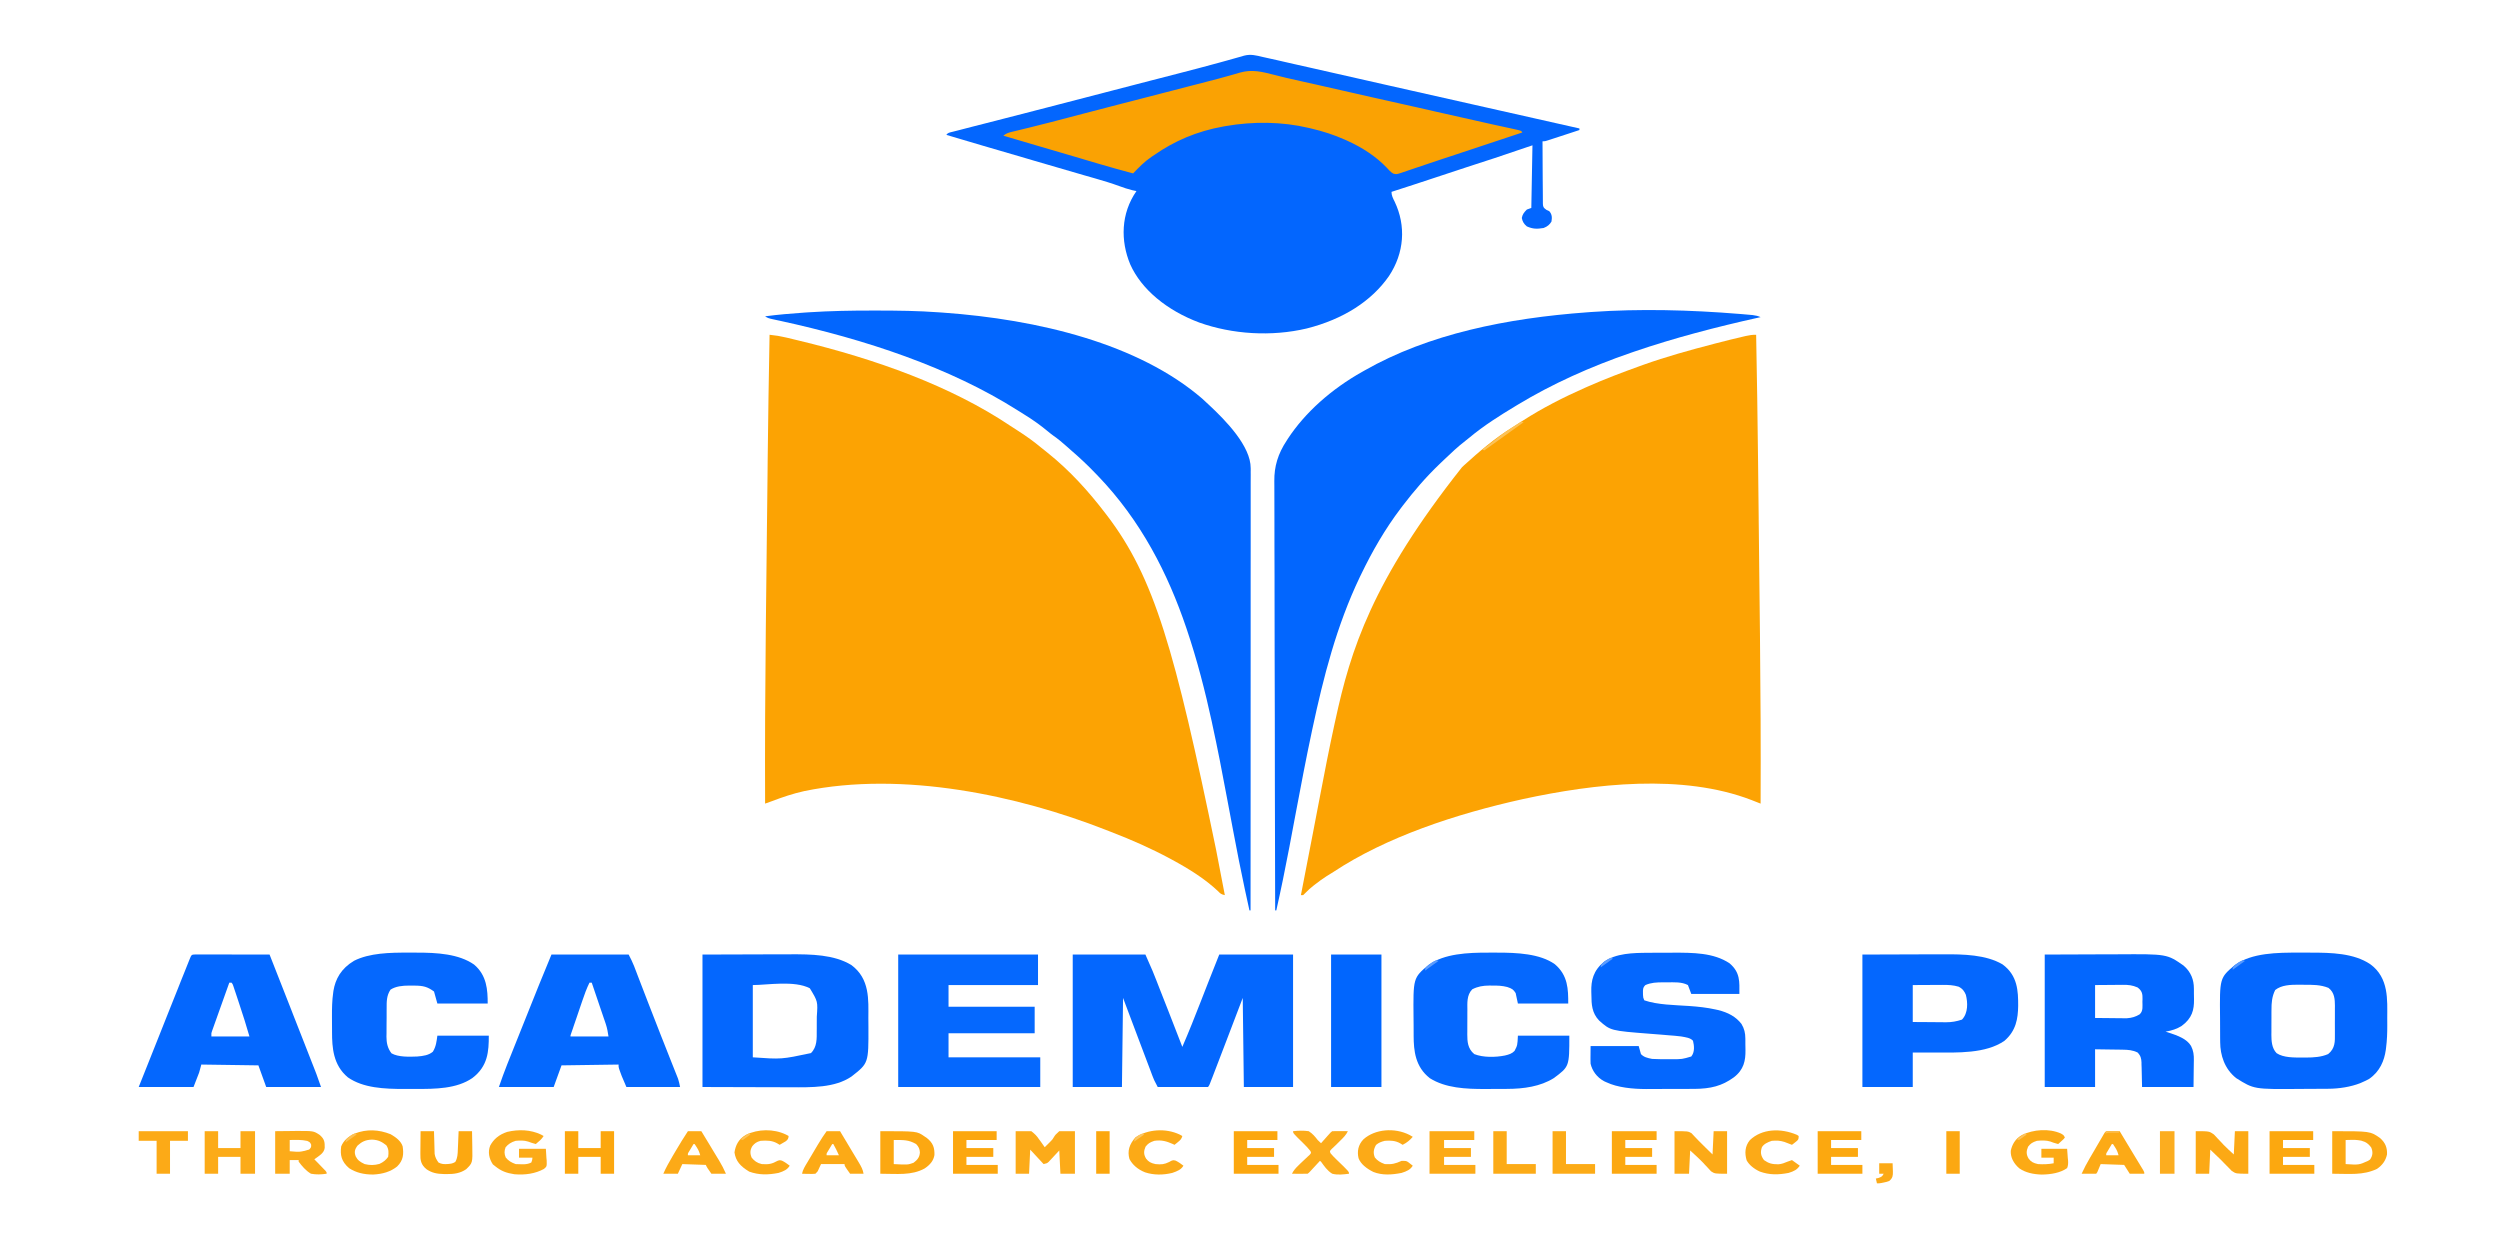 <?xml version="1.0" encoding="UTF-8"?>
<svg xmlns="http://www.w3.org/2000/svg" xmlns:xlink="http://www.w3.org/1999/xlink" width="300px" height="150px" viewBox="0 0 300 150" version="1.1">
<g id="surface1">
<path style=" stroke:none;fill-rule:nonzero;fill:rgb(98.824%,63.922%,1.176%);fill-opacity:1;" d="M 92.348 40.172 C 93.027 40.238 93.656 40.34 94.305 40.496 C 94.402 40.516 94.496 40.539 94.594 40.562 C 94.906 40.637 95.219 40.711 95.527 40.789 C 95.637 40.812 95.742 40.84 95.852 40.867 C 105.074 43.09 114.078 46.301 121.242 51.102 C 121.594 51.336 121.949 51.566 122.309 51.793 C 123.211 52.379 124.066 52.988 124.859 53.652 C 125.125 53.871 125.398 54.086 125.672 54.301 C 128.41 56.484 130.648 58.992 132.617 61.562 C 132.684 61.645 132.75 61.73 132.816 61.82 C 138.547 69.32 140.969 77.965 145.93 101.965 C 146.277 103.781 146.625 105.602 146.98 107.418 C 146.516 107.309 146.457 107.238 146.184 106.961 C 144.633 105.488 142.715 104.285 140.672 103.18 C 140.582 103.129 140.488 103.082 140.398 103.031 C 138.164 101.828 135.797 100.781 133.34 99.836 C 133.121 99.75 132.898 99.664 132.68 99.578 C 122.156 95.457 108.363 92.488 96.516 94.93 C 95.141 95.234 93.883 95.664 92.617 96.145 C 92.348 96.242 92.082 96.34 91.812 96.434 C 91.785 89.516 91.82 82.602 91.895 75.68 C 91.898 75.582 91.898 75.484 91.898 75.383 C 91.926 72.938 91.953 70.492 91.98 68.047 C 92 66.48 92.016 64.918 92.031 63.352 C 92.035 63.25 92.035 63.145 92.035 63.039 C 92.039 62.934 92.039 62.832 92.039 62.727 C 92.043 62.516 92.043 62.309 92.047 62.102 C 92.047 61.996 92.047 61.895 92.051 61.789 C 92.066 60.156 92.086 58.527 92.105 56.895 C 92.109 56.316 92.117 55.742 92.121 55.164 C 92.18 50.168 92.25 45.172 92.348 40.172 Z M 92.348 40.172 "/>
<path style=" stroke:none;fill-rule:nonzero;fill:rgb(98.824%,63.922%,1.176%);fill-opacity:1;" d="M 210.738 40.172 C 210.84 45.273 210.91 50.371 210.969 55.469 C 210.973 56.051 210.98 56.637 210.988 57.219 C 211.004 58.859 211.023 60.5 211.043 62.141 C 211.043 62.246 211.043 62.348 211.043 62.457 C 211.047 62.664 211.051 62.875 211.051 63.086 C 211.051 63.188 211.055 63.293 211.055 63.398 C 211.055 63.504 211.059 63.605 211.059 63.715 C 211.074 65.281 211.094 66.852 211.109 68.418 C 211.137 70.867 211.164 73.316 211.191 75.766 C 211.191 75.863 211.195 75.965 211.195 76.066 C 211.266 82.855 211.305 89.645 211.273 96.434 C 211.125 96.375 211.125 96.375 210.973 96.316 C 210.777 96.238 210.777 96.238 210.574 96.16 C 210.445 96.109 210.312 96.059 210.18 96.004 C 201.891 92.816 191.363 94.027 182.766 95.887 C 174.656 97.68 166.324 100.457 160.031 104.621 C 159.762 104.797 159.488 104.965 159.211 105.129 C 158.719 105.438 158.273 105.773 157.828 106.117 C 157.762 106.168 157.691 106.219 157.625 106.273 C 157.277 106.543 156.969 106.816 156.68 107.121 C 156.578 107.219 156.48 107.316 156.375 107.418 C 156.289 107.418 156.199 107.418 156.105 107.418 C 156.129 107.305 156.152 107.191 156.176 107.074 C 156.637 104.715 157.094 102.355 157.547 99.992 C 157.621 99.602 157.695 99.211 157.77 98.824 C 157.789 98.723 157.789 98.723 157.809 98.625 C 157.859 98.359 157.91 98.094 157.961 97.828 C 158.102 97.094 158.242 96.363 158.383 95.629 C 158.934 92.73 159.5 89.836 160.129 86.945 C 160.172 86.754 160.215 86.559 160.258 86.363 C 162.062 78.043 164.629 69.715 175.438 56.07 C 175.562 55.953 175.562 55.953 175.691 55.832 C 177.469 54.215 179.395 52.559 181.586 51.215 C 181.988 50.969 182.379 50.715 182.77 50.457 C 185.047 48.988 187.594 47.684 190.203 46.531 C 190.309 46.484 190.418 46.438 190.531 46.387 C 192.559 45.492 194.652 44.695 196.777 43.93 C 196.902 43.887 197.027 43.84 197.156 43.793 C 199.93 42.801 202.816 42.004 205.73 41.246 C 205.832 41.219 205.93 41.191 206.035 41.168 C 207.098 40.891 208.164 40.625 209.238 40.379 C 209.328 40.355 209.418 40.336 209.508 40.316 C 209.945 40.215 210.273 40.172 210.738 40.172 Z M 210.738 40.172 "/>
<path style=" stroke:none;fill-rule:nonzero;fill:rgb(1.176%,40%,99.608%);fill-opacity:1;" d="M 151.543 6.84 C 151.848 6.906 152.152 6.973 152.457 7.043 C 152.801 7.117 153.145 7.195 153.488 7.273 C 153.676 7.316 153.867 7.363 154.059 7.406 C 154.465 7.496 154.875 7.59 155.281 7.684 C 155.934 7.832 156.59 7.977 157.242 8.125 C 158.039 8.309 158.836 8.488 159.637 8.668 C 161.746 9.148 163.855 9.625 165.965 10.102 C 166.27 10.172 166.574 10.238 166.879 10.309 C 174.426 12.016 181.977 13.715 189.531 15.414 C 189.531 15.477 189.531 15.543 189.531 15.605 C 188.941 15.801 188.355 15.992 187.766 16.184 C 187.566 16.25 187.367 16.312 187.168 16.379 C 186.879 16.473 186.594 16.566 186.305 16.66 C 186.215 16.691 186.125 16.719 186.035 16.75 C 185.398 16.957 185.398 16.957 185.102 16.957 C 185.102 17.992 185.109 19.027 185.117 20.062 C 185.121 20.543 185.125 21.027 185.125 21.508 C 185.129 21.969 185.133 22.434 185.137 22.898 C 185.141 23.074 185.141 23.254 185.141 23.43 C 185.137 23.68 185.141 23.926 185.145 24.176 C 185.145 24.246 185.145 24.32 185.145 24.395 C 185.152 24.77 185.184 24.918 185.566 25.18 C 185.676 25.234 185.789 25.285 185.906 25.336 C 186.266 25.73 186.25 26.133 186.176 26.59 C 185.961 26.945 185.711 27.176 185.234 27.359 C 184.434 27.492 183.945 27.488 183.223 27.168 C 182.84 26.855 182.699 26.566 182.617 26.156 C 182.703 25.723 182.867 25.504 183.223 25.145 C 183.398 25.082 183.574 25.016 183.758 24.953 C 183.801 22.473 183.848 19.992 183.895 17.438 C 182.387 17.945 180.879 18.453 179.328 18.98 C 176.984 19.746 176.984 19.746 176.062 20.043 C 174.762 20.469 173.469 20.898 172.172 21.328 C 170.445 21.898 168.719 22.469 166.98 23.023 C 166.98 23.461 167.152 23.789 167.355 24.191 C 168.746 27.098 168.52 30.355 166.672 33.133 C 164.594 36.125 161.191 38.312 156.805 39.418 C 152.574 40.418 147.875 40.121 143.906 38.703 C 140.031 37.254 136.973 34.73 135.633 31.734 C 134.445 28.898 134.5 25.621 136.375 22.93 C 136.215 22.895 136.055 22.859 135.891 22.828 C 135.336 22.695 134.836 22.523 134.32 22.332 C 133.367 21.984 132.395 21.691 131.402 21.406 C 130.973 21.285 130.547 21.16 130.117 21.039 C 129.887 20.973 129.652 20.902 129.422 20.836 C 128.129 20.465 126.836 20.086 125.547 19.707 C 124.992 19.547 124.441 19.383 123.887 19.223 C 123.605 19.141 123.324 19.055 123.043 18.973 C 122 18.668 120.961 18.363 119.918 18.059 C 119.473 17.93 119.027 17.797 118.578 17.668 C 118.293 17.582 118.008 17.5 117.723 17.418 C 114.887 16.586 114.887 16.586 113.559 16.184 C 113.746 15.918 113.938 15.91 114.328 15.809 C 114.535 15.758 114.535 15.758 114.746 15.703 C 114.898 15.664 115.051 15.625 115.207 15.586 C 115.453 15.52 115.695 15.457 115.941 15.395 C 116.203 15.328 116.469 15.262 116.73 15.191 C 117.285 15.051 117.84 14.91 118.395 14.766 C 119.07 14.594 119.746 14.418 120.422 14.246 C 121.625 13.938 122.824 13.629 124.023 13.32 C 124.109 13.297 124.195 13.273 124.285 13.25 C 124.715 13.141 125.145 13.027 125.578 12.918 C 126.094 12.781 126.609 12.648 127.125 12.516 C 129.285 11.957 131.441 11.398 133.598 10.836 C 135.105 10.445 136.617 10.055 138.129 9.66 C 138.395 9.594 138.656 9.527 138.922 9.457 C 139.719 9.25 140.512 9.047 141.312 8.84 C 142.965 8.414 144.617 7.984 146.258 7.531 C 146.633 7.426 147.008 7.324 147.387 7.219 C 147.723 7.125 148.059 7.027 148.398 6.934 C 148.602 6.875 148.805 6.82 149.008 6.766 C 149.094 6.738 149.18 6.711 149.27 6.684 C 150.094 6.465 150.738 6.648 151.543 6.84 Z M 151.543 6.84 "/>
<path style=" stroke:none;fill-rule:nonzero;fill:rgb(0.784%,40%,99.608%);fill-opacity:1;" d="M 208.691 37.668 C 208.793 37.676 208.891 37.684 208.992 37.691 C 209.277 37.715 209.559 37.742 209.84 37.766 C 210 37.777 210.16 37.793 210.328 37.809 C 210.695 37.855 210.953 37.918 211.273 38.055 C 211.199 38.07 211.125 38.086 211.047 38.105 C 205.941 39.242 200.934 40.543 196.105 42.195 C 195.969 42.242 195.828 42.293 195.688 42.34 C 190.848 44.004 186.254 46.07 182.148 48.555 C 182.078 48.598 182.008 48.641 181.934 48.684 C 179.973 49.863 178.016 51.102 176.348 52.5 C 176.184 52.637 176.016 52.77 175.844 52.902 C 174.945 53.594 174.156 54.34 173.367 55.094 C 173.172 55.281 172.973 55.469 172.777 55.656 C 171.105 57.254 169.656 58.945 168.32 60.695 C 168.254 60.785 168.184 60.875 168.109 60.973 C 166.188 63.508 164.672 66.156 163.355 68.883 C 163.301 69 163.242 69.113 163.184 69.234 C 160.371 75.117 158.809 81.293 157.496 87.426 C 157.484 87.492 157.469 87.559 157.453 87.625 C 156.73 91.004 156.09 94.387 155.453 97.773 C 155.211 99.059 154.969 100.348 154.727 101.633 C 154.711 101.707 154.699 101.777 154.684 101.852 C 154.215 104.324 153.711 106.789 153.156 109.25 C 153.109 109.25 153.066 109.25 153.02 109.25 C 153.008 104.18 152.992 99.109 152.984 94.039 C 152.984 93.926 152.984 93.926 152.984 93.809 C 152.984 92.176 152.98 90.543 152.98 88.914 C 152.977 88.113 152.977 87.312 152.977 86.512 C 152.977 86.43 152.977 86.352 152.977 86.27 C 152.973 83.688 152.965 81.109 152.957 78.531 C 152.949 75.879 152.945 73.227 152.945 70.57 C 152.945 70.195 152.945 69.82 152.945 69.445 C 152.945 69.375 152.945 69.301 152.945 69.223 C 152.941 68.039 152.938 66.852 152.934 65.668 C 152.93 64.473 152.926 63.277 152.93 62.086 C 152.93 61.438 152.93 60.793 152.926 60.148 C 152.922 59.555 152.922 58.961 152.922 58.371 C 152.922 58.156 152.922 57.941 152.918 57.73 C 152.898 55.98 153.355 54.449 154.406 52.867 C 154.457 52.785 154.508 52.707 154.559 52.625 C 156.598 49.527 159.723 46.715 163.488 44.605 C 163.57 44.559 163.652 44.512 163.734 44.465 C 171.426 40.074 180.832 38.18 190.469 37.477 C 190.625 37.465 190.781 37.453 190.941 37.441 C 196.812 37.027 202.84 37.191 208.691 37.668 Z M 208.691 37.668 "/>
<path style=" stroke:none;fill-rule:nonzero;fill:rgb(0.784%,40%,99.608%);fill-opacity:1;" d="M 104.809 37.266 C 104.969 37.266 105.133 37.266 105.301 37.266 C 107.754 37.27 110.18 37.297 112.617 37.477 C 112.871 37.492 112.871 37.492 113.133 37.512 C 124.656 38.332 136.629 41.262 144.262 47.832 C 144.453 48.008 144.645 48.184 144.832 48.363 C 144.914 48.438 144.914 48.438 145 48.516 C 147.141 50.5 150.086 53.547 150.082 56.172 C 150.086 56.289 150.086 56.289 150.086 56.406 C 150.086 56.492 150.086 56.574 150.082 56.664 C 150.082 56.754 150.082 56.844 150.086 56.938 C 150.086 57.242 150.082 57.551 150.082 57.855 C 150.082 58.078 150.082 58.297 150.082 58.52 C 150.082 59.129 150.082 59.738 150.082 60.344 C 150.082 60.934 150.082 61.523 150.082 62.109 C 150.082 63.316 150.082 64.52 150.082 65.723 C 150.082 66.914 150.078 68.109 150.078 69.301 C 150.078 69.375 150.078 69.449 150.078 69.523 C 150.078 69.902 150.078 70.277 150.078 70.652 C 150.078 73.32 150.078 75.988 150.078 78.652 C 150.074 81.246 150.074 83.836 150.074 86.426 C 150.074 86.504 150.074 86.586 150.074 86.668 C 150.074 87.469 150.074 88.27 150.074 89.074 C 150.074 90.707 150.074 92.34 150.074 93.973 C 150.074 94.047 150.074 94.121 150.074 94.199 C 150.07 99.215 150.07 104.23 150.066 109.25 C 150.023 109.25 149.98 109.25 149.934 109.25 C 149.758 108.453 149.582 107.66 149.414 106.863 C 149.398 106.797 149.383 106.734 149.371 106.664 C 148.883 104.398 148.441 102.125 148.012 99.852 C 147.984 99.715 147.961 99.578 147.934 99.445 C 147.699 98.199 147.465 96.957 147.23 95.711 C 146.68 92.754 146.109 89.797 145.465 86.848 C 145.453 86.785 145.438 86.719 145.426 86.656 C 144.613 82.918 143.656 79.207 142.418 75.531 C 142.379 75.418 142.379 75.418 142.34 75.301 C 140.164 68.891 136.949 62.488 131.68 57.031 C 131.621 56.973 131.562 56.914 131.504 56.852 C 130.57 55.871 129.578 54.938 128.52 54.027 C 128.336 53.867 128.156 53.707 127.977 53.547 C 127.477 53.098 126.973 52.676 126.398 52.277 C 126.168 52.113 125.957 51.941 125.746 51.766 C 124.863 51.031 123.887 50.336 122.859 49.707 C 122.609 49.555 122.363 49.398 122.117 49.242 C 113.996 44.094 103.867 40.727 93.57 38.488 C 93.422 38.457 93.422 38.457 93.273 38.426 C 93.09 38.387 92.906 38.344 92.723 38.305 C 92.336 38.223 92.102 38.168 91.812 37.957 C 93.371 37.754 94.934 37.617 96.512 37.512 C 96.684 37.5 96.855 37.488 97.035 37.477 C 99.625 37.309 102.207 37.262 104.809 37.266 Z M 104.809 37.266 "/>
<path style=" stroke:none;fill-rule:nonzero;fill:rgb(98.039%,63.529%,1.176%);fill-opacity:1;" d="M 152.93 8.988 C 153.234 9.066 153.543 9.141 153.848 9.219 C 154.004 9.254 154.156 9.293 154.312 9.332 C 154.883 9.469 155.457 9.598 156.031 9.723 C 156.574 9.84 157.113 9.961 157.652 10.086 C 157.758 10.109 157.863 10.133 157.973 10.156 C 158.207 10.211 158.438 10.262 158.672 10.316 C 159.922 10.602 161.176 10.883 162.426 11.168 C 162.766 11.246 163.109 11.324 163.449 11.402 C 163.953 11.516 164.453 11.629 164.957 11.742 C 165.105 11.777 165.258 11.809 165.414 11.844 C 166.301 12.047 167.188 12.246 168.074 12.441 C 168.602 12.555 169.129 12.676 169.656 12.797 C 169.812 12.832 169.812 12.832 169.977 12.867 C 170.699 13.031 171.426 13.199 172.148 13.363 C 173.188 13.602 174.227 13.836 175.266 14.066 C 175.891 14.203 176.508 14.344 177.129 14.484 C 177.777 14.633 178.426 14.777 179.074 14.922 C 179.469 15.008 179.863 15.094 180.258 15.18 C 180.453 15.223 180.652 15.266 180.852 15.309 C 181.129 15.371 181.41 15.434 181.688 15.492 C 181.852 15.531 182.012 15.566 182.18 15.602 C 182.551 15.703 182.551 15.703 182.684 15.895 C 176.59 17.926 176.59 17.926 174.043 18.762 C 173.84 18.828 173.637 18.895 173.438 18.961 C 173.336 18.992 173.238 19.027 173.137 19.059 C 172.492 19.27 171.855 19.484 171.215 19.703 C 170.777 19.852 170.34 19.996 169.902 20.145 C 169.695 20.215 169.488 20.285 169.281 20.355 C 168.996 20.453 168.711 20.551 168.422 20.645 C 168.297 20.688 168.297 20.688 168.168 20.734 C 167.594 20.922 167.594 20.922 167.207 20.84 C 166.859 20.645 166.648 20.387 166.41 20.121 C 165.152 18.805 163.496 17.703 161.609 16.859 C 161.527 16.82 161.441 16.785 161.355 16.746 C 160.066 16.176 158.754 15.75 157.316 15.414 C 157.223 15.391 157.129 15.371 157.035 15.348 C 153.836 14.59 150.375 14.559 147.113 15.125 C 147.023 15.141 146.934 15.156 146.84 15.172 C 143.617 15.742 140.887 16.938 138.523 18.594 C 138.418 18.664 138.312 18.734 138.203 18.805 C 137.32 19.402 136.656 20.094 135.973 20.809 C 134.57 20.438 133.184 20.047 131.801 19.641 C 131.238 19.473 130.676 19.305 130.109 19.141 C 129.992 19.102 129.871 19.066 129.746 19.031 C 128.051 18.531 126.348 18.031 124.648 17.535 C 121.695 16.672 121.695 16.672 120.402 16.281 C 120.703 16.035 120.957 15.934 121.387 15.828 C 121.566 15.785 121.566 15.785 121.746 15.742 C 121.875 15.711 122.008 15.68 122.141 15.648 C 122.422 15.582 122.703 15.512 122.984 15.441 C 123.133 15.406 123.281 15.371 123.438 15.332 C 124.199 15.148 124.957 14.953 125.715 14.758 C 125.871 14.719 126.027 14.676 126.191 14.637 C 127.488 14.301 128.777 13.961 130.07 13.621 C 131.461 13.254 132.852 12.895 134.246 12.535 C 134.355 12.508 134.465 12.48 134.578 12.449 C 134.691 12.422 134.801 12.395 134.914 12.363 C 135.141 12.305 135.363 12.25 135.586 12.191 C 135.699 12.164 135.809 12.133 135.922 12.105 C 137.266 11.758 138.609 11.41 139.949 11.062 C 140.148 11.012 140.348 10.961 140.543 10.91 C 140.691 10.871 140.691 10.871 140.844 10.832 C 141.457 10.672 142.074 10.512 142.691 10.352 C 143.008 10.27 143.324 10.191 143.641 10.109 C 144.051 10 144.461 9.895 144.871 9.789 C 145.77 9.559 146.664 9.324 147.551 9.07 C 147.695 9.027 147.844 8.988 147.992 8.945 C 148.258 8.871 148.52 8.793 148.781 8.715 C 150.273 8.289 151.469 8.621 152.93 8.988 Z M 152.93 8.988 "/>
<path style=" stroke:none;fill-rule:nonzero;fill:rgb(1.569%,40.392%,99.608%);fill-opacity:1;" d="M 128.727 114.547 C 131.605 114.547 134.484 114.547 137.449 114.547 C 138.383 116.664 138.383 116.664 138.781 117.688 C 138.809 117.762 138.836 117.832 138.867 117.91 C 138.895 117.984 138.926 118.062 138.957 118.141 C 139.02 118.301 139.082 118.461 139.145 118.625 C 139.312 119.043 139.477 119.465 139.641 119.887 C 139.805 120.309 139.973 120.734 140.141 121.156 C 140.723 122.648 141.305 124.137 141.879 125.625 C 142.66 123.828 143.375 122.02 144.082 120.207 C 144.258 119.754 144.434 119.297 144.613 118.844 C 144.75 118.492 144.891 118.141 145.027 117.785 C 145.449 116.703 145.879 115.625 146.309 114.547 C 149.23 114.547 152.156 114.547 155.168 114.547 C 155.168 119.793 155.168 125.039 155.168 130.441 C 153.219 130.441 151.27 130.441 149.262 130.441 C 149.219 126.914 149.172 123.387 149.129 119.75 C 148.152 122.305 148.152 122.305 147.18 124.859 C 146.027 127.883 146.027 127.883 145.48 129.297 C 145.441 129.395 145.402 129.492 145.363 129.59 C 145.332 129.676 145.297 129.762 145.262 129.852 C 145.234 129.926 145.207 130 145.176 130.074 C 145.102 130.25 145.102 130.25 144.965 130.441 C 142.973 130.441 140.98 130.441 138.926 130.441 C 138.473 129.574 138.473 129.574 138.332 129.203 C 138.301 129.117 138.27 129.035 138.234 128.949 C 138.203 128.855 138.168 128.766 138.133 128.676 C 138.094 128.574 138.059 128.477 138.02 128.375 C 137.898 128.059 137.781 127.742 137.66 127.426 C 137.586 127.23 137.512 127.035 137.438 126.836 C 137.164 126.113 136.891 125.387 136.617 124.664 C 136.008 123.043 135.395 121.422 134.766 119.75 C 134.723 123.277 134.676 126.809 134.633 130.441 C 132.684 130.441 130.734 130.441 128.727 130.441 C 128.727 125.199 128.727 119.953 128.727 114.547 Z M 128.727 114.547 "/>
<path style=" stroke:none;fill-rule:nonzero;fill:rgb(1.569%,40.392%,99.608%);fill-opacity:1;" d="M 84.297 114.547 C 86.422 114.543 88.547 114.535 90.738 114.527 C 91.406 114.527 92.074 114.523 92.762 114.52 C 93.586 114.52 93.586 114.52 93.973 114.52 C 94.242 114.52 94.508 114.52 94.773 114.516 C 97.34 114.504 100.074 114.543 102.145 115.793 C 104.414 117.449 104.207 120.02 104.203 122.168 C 104.203 122.523 104.207 122.879 104.211 123.238 C 104.227 127.582 104.227 127.582 102.176 129.184 C 100.168 130.555 97.391 130.484 94.809 130.473 C 94.539 130.473 94.27 130.469 94 130.469 C 93.008 130.469 92.016 130.465 91.023 130.461 C 88.805 130.457 86.582 130.449 84.297 130.441 C 84.297 125.199 84.297 119.953 84.297 114.547 Z M 90.336 118.207 C 90.336 121.07 90.336 123.93 90.336 126.879 C 93.777 127.121 93.777 127.121 97.316 126.371 C 98.07 125.625 98.008 124.594 98.008 123.703 C 98.008 123.613 98.012 123.523 98.012 123.43 C 98.012 123.242 98.012 123.051 98.012 122.863 C 98.012 122.574 98.016 122.289 98.016 122.004 C 98.145 120.184 98.145 120.184 97.18 118.594 C 95.324 117.625 92.062 118.207 90.336 118.207 Z M 90.336 118.207 "/>
<path style=" stroke:none;fill-rule:nonzero;fill:rgb(1.569%,40.392%,99.608%);fill-opacity:1;" d="M 275.945 114.316 C 276.367 114.32 276.789 114.316 277.211 114.316 C 279.781 114.312 282.453 114.379 284.43 115.703 C 286.695 117.344 286.469 120.027 286.469 122.172 C 286.469 122.449 286.469 122.73 286.473 123.012 C 286.477 123.93 286.445 124.844 286.324 125.762 C 286.316 125.84 286.305 125.922 286.293 126.008 C 286.117 127.254 285.598 128.574 284.301 129.465 C 284.039 129.617 283.777 129.742 283.488 129.863 C 283.363 129.918 283.363 129.918 283.234 129.977 C 282.078 130.43 280.703 130.645 279.391 130.652 C 279.246 130.652 279.102 130.656 278.957 130.656 C 278.801 130.656 278.648 130.656 278.492 130.66 C 278.332 130.66 278.172 130.66 278.004 130.66 C 277.668 130.664 277.328 130.664 276.988 130.664 C 276.645 130.664 276.301 130.668 275.957 130.672 C 270.48 130.715 270.48 130.715 268.355 129.383 C 266.914 128.254 266.434 126.57 266.422 125.09 C 266.422 124.965 266.418 124.844 266.418 124.719 C 266.418 124.586 266.418 124.457 266.414 124.324 C 266.414 124.258 266.414 124.188 266.414 124.117 C 266.414 123.762 266.41 123.402 266.41 123.047 C 266.41 122.754 266.41 122.461 266.406 122.168 C 266.355 117.352 266.355 117.352 268.195 115.793 C 270.238 114.336 273.25 114.305 275.945 114.316 Z M 273.027 118.797 C 272.629 119.578 272.574 120.363 272.578 121.188 C 272.578 121.293 272.574 121.402 272.574 121.512 C 272.574 121.738 272.574 121.961 272.574 122.188 C 272.574 122.531 272.574 122.871 272.57 123.211 C 272.57 123.434 272.57 123.652 272.57 123.875 C 272.566 123.973 272.566 124.074 272.566 124.18 C 272.57 124.895 272.605 125.766 273.184 126.375 C 274.008 126.934 275.312 126.91 276.375 126.902 C 276.488 126.902 276.602 126.902 276.715 126.906 C 277.668 126.902 278.555 126.848 279.379 126.488 C 280.238 125.797 280.195 124.945 280.188 124.062 C 280.188 123.883 280.188 123.883 280.188 123.699 C 280.188 123.379 280.188 123.062 280.184 122.742 C 280.184 122.551 280.184 122.355 280.188 122.16 C 280.188 121.785 280.188 121.41 280.188 121.035 C 280.188 120.922 280.188 120.805 280.191 120.688 C 280.18 119.938 280.164 119.121 279.422 118.547 C 278.438 118.152 277.5 118.172 276.402 118.172 C 276.152 118.168 276.152 118.168 275.898 118.164 C 274.828 118.164 273.789 118.199 273.027 118.797 Z M 273.027 118.797 "/>
<path style=" stroke:none;fill-rule:nonzero;fill:rgb(1.176%,40.392%,99.608%);fill-opacity:1;" d="M 245.367 114.547 C 247.148 114.543 248.93 114.535 250.762 114.527 C 251.598 114.523 251.598 114.523 252.449 114.52 C 253.145 114.52 253.145 114.52 253.473 114.52 C 253.691 114.52 253.914 114.52 254.137 114.516 C 260.039 114.48 260.039 114.48 262.031 115.871 C 262.938 116.652 263.262 117.598 263.266 118.594 C 263.27 118.703 263.27 118.703 263.27 118.809 C 263.27 118.961 263.27 119.109 263.27 119.258 C 263.273 119.484 263.277 119.707 263.281 119.934 C 263.297 121.188 263.059 122.184 261.797 123.113 C 261.215 123.477 260.613 123.672 259.867 123.797 C 259.988 123.836 260.113 123.871 260.238 123.914 C 261.352 124.277 262.414 124.664 262.926 125.516 C 263.219 126.094 263.273 126.605 263.262 127.215 C 263.262 127.297 263.262 127.383 263.258 127.465 C 263.258 127.77 263.25 128.074 263.246 128.379 C 263.238 129.059 263.23 129.742 263.223 130.441 C 261.184 130.441 259.145 130.441 257.047 130.441 C 257.004 128.695 257.004 128.695 256.996 128.148 C 256.992 128.004 256.984 127.859 256.98 127.715 C 256.98 127.641 256.98 127.566 256.98 127.492 C 256.961 127.031 256.887 126.691 256.512 126.301 C 255.91 126.008 255.402 125.973 254.688 125.961 C 254.43 125.957 254.43 125.957 254.164 125.953 C 253.945 125.949 253.73 125.949 253.508 125.945 C 252.816 125.934 252.121 125.926 251.41 125.914 C 251.41 127.41 251.41 128.902 251.41 130.441 C 249.418 130.441 247.422 130.441 245.367 130.441 C 245.367 125.199 245.367 119.953 245.367 114.547 Z M 251.41 118.207 C 251.41 119.512 251.41 120.816 251.41 122.156 C 252.102 122.164 252.793 122.168 253.508 122.176 C 253.832 122.18 253.832 122.18 254.164 122.184 C 254.336 122.184 254.508 122.184 254.688 122.188 C 254.863 122.188 255.039 122.188 255.219 122.191 C 255.84 122.148 256.277 122.008 256.754 121.723 C 257.215 121.309 257.082 120.703 257.09 120.199 C 257.094 120.102 257.098 120.004 257.102 119.898 C 257.105 119.324 257.094 118.934 256.512 118.496 C 255.883 118.223 255.418 118.172 254.688 118.18 C 254.516 118.18 254.34 118.18 254.164 118.184 C 253.945 118.184 253.73 118.188 253.508 118.191 C 252.816 118.195 252.121 118.203 251.41 118.207 Z M 251.41 118.207 "/>
<path style=" stroke:none;fill-rule:nonzero;fill:rgb(1.569%,40.392%,99.608%);fill-opacity:1;" d="M 197.832 114.336 C 197.984 114.336 198.137 114.332 198.293 114.332 C 198.613 114.332 198.93 114.332 199.25 114.332 C 199.734 114.332 200.219 114.328 200.703 114.324 C 203.164 114.316 205.621 114.32 207.539 115.59 C 208.855 116.707 208.727 117.816 208.727 119.27 C 206.82 119.27 204.914 119.27 202.953 119.27 C 202.82 118.918 202.688 118.57 202.551 118.207 C 201.801 117.812 200.902 117.875 200 117.883 C 199.859 117.883 199.719 117.879 199.57 117.879 C 198.766 117.883 198.145 117.906 197.449 118.207 C 197.141 118.496 197.148 118.766 197.156 119.125 C 197.156 119.258 197.156 119.258 197.16 119.398 C 197.18 119.727 197.18 119.727 197.316 120.039 C 198.895 120.586 200.977 120.602 202.703 120.719 C 203.789 120.797 204.82 120.906 205.863 121.137 C 205.949 121.156 206.035 121.176 206.125 121.195 C 207.41 121.5 208.32 122.027 208.977 122.871 C 209.324 123.449 209.438 123.98 209.441 124.602 C 209.441 124.715 209.441 124.715 209.445 124.828 C 209.445 124.988 209.445 125.148 209.445 125.305 C 209.445 125.547 209.453 125.785 209.457 126.023 C 209.469 127.254 209.277 128.355 208.055 129.285 C 206.637 130.316 205.301 130.652 203.301 130.668 C 203.121 130.668 202.941 130.668 202.762 130.668 C 202.57 130.668 202.383 130.668 202.191 130.672 C 201.797 130.672 201.402 130.672 201.008 130.672 C 200.508 130.672 200.008 130.676 199.508 130.676 C 199.117 130.68 198.727 130.68 198.336 130.68 C 198.062 130.68 197.793 130.684 197.52 130.684 C 195.93 130.68 194.109 130.512 192.75 129.863 C 192.672 129.828 192.59 129.793 192.508 129.754 C 191.586 129.266 191.055 128.449 190.871 127.648 C 190.863 127.48 190.859 127.309 190.859 127.137 C 190.859 127.055 190.859 126.969 190.859 126.883 C 190.863 126.773 190.863 126.668 190.863 126.559 C 190.867 126.051 190.867 126.051 190.871 125.531 C 192.777 125.531 194.684 125.531 196.645 125.531 C 196.734 125.848 196.82 126.164 196.914 126.492 C 197.273 126.863 197.66 126.949 198.254 127.07 C 198.879 127.109 199.5 127.102 200.125 127.102 C 200.293 127.102 200.461 127.105 200.633 127.105 C 201.852 127.105 201.852 127.105 202.953 126.781 C 203.391 126.238 203.305 125.492 203.16 124.891 C 202.828 124.527 202.312 124.48 201.746 124.375 C 201.246 124.309 200.746 124.27 200.246 124.234 C 199.957 124.211 199.668 124.184 199.379 124.16 C 198.93 124.125 198.48 124.09 198.031 124.055 C 193.27 123.684 193.27 123.684 191.895 122.465 C 191.016 121.551 190.977 120.504 190.969 119.43 C 190.965 119.289 190.961 119.152 190.957 119.016 C 190.918 117.664 191.195 116.461 192.484 115.414 C 193.906 114.395 195.938 114.34 197.832 114.336 Z M 197.832 114.336 "/>
<path style=" stroke:none;fill-rule:nonzero;fill:rgb(1.569%,40.784%,99.608%);fill-opacity:1;" d="M 66.176 114.547 C 69.23 114.547 72.289 114.547 75.438 114.547 C 75.68 115.016 75.902 115.449 76.086 115.922 C 76.129 116.039 76.172 116.152 76.219 116.27 C 76.266 116.395 76.312 116.52 76.363 116.645 C 76.414 116.781 76.465 116.914 76.516 117.047 C 76.629 117.336 76.738 117.625 76.848 117.91 C 77.145 118.688 77.445 119.465 77.746 120.242 C 77.777 120.32 77.809 120.402 77.84 120.484 C 78.336 121.777 78.844 123.07 79.352 124.363 C 79.422 124.535 79.488 124.707 79.559 124.883 C 79.855 125.637 80.156 126.391 80.453 127.148 C 80.578 127.461 80.703 127.77 80.824 128.082 C 80.883 128.227 80.941 128.371 80.996 128.516 C 81.078 128.715 81.156 128.914 81.234 129.113 C 81.301 129.277 81.301 129.277 81.367 129.449 C 81.48 129.777 81.543 130.109 81.609 130.441 C 79.484 130.441 77.359 130.441 75.168 130.441 C 74.555 129.016 74.555 129.016 74.395 128.551 C 74.363 128.461 74.332 128.367 74.297 128.273 C 74.227 128.035 74.227 128.035 74.227 127.746 C 70.84 127.793 70.84 127.793 67.383 127.844 C 67.074 128.699 66.762 129.559 66.441 130.441 C 64.273 130.441 62.102 130.441 59.867 130.441 C 60.188 129.52 60.512 128.602 60.879 127.688 C 60.922 127.578 60.965 127.469 61.012 127.355 C 61.156 126.992 61.301 126.633 61.445 126.273 C 61.547 126.016 61.648 125.762 61.75 125.508 C 61.965 124.973 62.176 124.441 62.391 123.906 C 62.637 123.297 62.879 122.688 63.121 122.082 C 63.387 121.422 63.648 120.766 63.91 120.109 C 63.984 119.922 64.059 119.738 64.133 119.555 C 64.273 119.203 64.414 118.852 64.555 118.5 C 64.594 118.398 64.633 118.301 64.676 118.199 C 65.164 116.98 65.672 115.766 66.176 114.547 Z M 70.738 117.918 C 70.391 118.625 70.133 119.34 69.887 120.07 C 69.824 120.25 69.824 120.25 69.762 120.434 C 69.676 120.688 69.59 120.938 69.504 121.191 C 69.391 121.516 69.281 121.844 69.172 122.168 C 69.066 122.477 68.957 122.785 68.852 123.098 C 68.812 123.215 68.773 123.332 68.734 123.453 C 68.695 123.559 68.66 123.664 68.621 123.777 C 68.59 123.871 68.559 123.965 68.523 124.062 C 68.453 124.258 68.453 124.258 68.457 124.375 C 69.961 124.375 71.469 124.375 73.02 124.375 C 72.938 123.848 72.867 123.398 72.699 122.895 C 72.641 122.727 72.641 122.727 72.586 122.555 C 72.523 122.379 72.523 122.379 72.461 122.199 C 72.422 122.078 72.379 121.953 72.336 121.828 C 72.227 121.504 72.117 121.18 72.004 120.855 C 71.891 120.527 71.781 120.195 71.668 119.863 C 71.449 119.215 71.227 118.566 71.008 117.918 C 70.918 117.918 70.828 117.918 70.738 117.918 Z M 70.738 117.918 "/>
<path style=" stroke:none;fill-rule:nonzero;fill:rgb(1.569%,40.392%,99.608%);fill-opacity:1;" d="M 23.453 114.535 C 23.621 114.535 23.785 114.535 23.953 114.535 C 24.09 114.535 24.09 114.535 24.227 114.535 C 24.527 114.535 24.828 114.535 25.125 114.539 C 25.332 114.539 25.543 114.539 25.75 114.539 C 26.297 114.539 26.844 114.539 27.391 114.539 C 27.949 114.543 28.504 114.543 29.062 114.543 C 30.16 114.543 31.254 114.547 32.348 114.547 C 33.246 116.828 34.141 119.105 35.035 121.387 C 35.066 121.477 35.102 121.562 35.137 121.656 C 35.598 122.824 36.055 123.996 36.516 125.168 C 36.652 125.516 36.789 125.863 36.926 126.215 C 37.086 126.629 37.246 127.039 37.41 127.453 C 37.469 127.605 37.527 127.758 37.59 127.91 C 37.672 128.121 37.754 128.328 37.836 128.539 C 37.879 128.656 37.926 128.773 37.973 128.895 C 38.168 129.41 38.344 129.926 38.523 130.441 C 36.352 130.441 34.184 130.441 31.945 130.441 C 31.637 129.586 31.328 128.727 31.008 127.844 C 28.746 127.809 26.488 127.777 24.16 127.746 C 24.074 128.062 23.984 128.383 23.895 128.711 C 23.672 129.281 23.449 129.855 23.223 130.441 C 21.051 130.441 18.879 130.441 16.645 130.441 C 17.398 128.547 17.398 128.547 17.668 127.875 C 18.102 126.785 18.535 125.691 18.973 124.598 C 19.227 123.957 19.48 123.312 19.738 122.672 C 19.895 122.277 20.051 121.879 20.211 121.48 C 20.598 120.504 20.988 119.523 21.383 118.543 C 21.48 118.293 21.582 118.043 21.68 117.789 C 21.852 117.359 22.023 116.93 22.199 116.5 C 22.262 116.336 22.328 116.172 22.395 116.008 C 22.484 115.781 22.578 115.551 22.668 115.324 C 22.695 115.258 22.723 115.191 22.75 115.121 C 22.98 114.551 22.98 114.551 23.453 114.535 Z M 27.516 117.918 C 27.234 118.703 26.957 119.488 26.676 120.273 C 26.547 120.637 26.418 121.004 26.285 121.367 C 26.16 121.719 26.035 122.07 25.91 122.422 C 25.863 122.555 25.816 122.691 25.766 122.824 C 25.699 123.012 25.633 123.199 25.566 123.387 C 25.527 123.496 25.488 123.602 25.449 123.711 C 25.352 124.004 25.352 124.004 25.367 124.375 C 26.875 124.375 28.383 124.375 29.934 124.375 C 29.562 123.086 29.16 121.801 28.73 120.523 C 28.629 120.219 28.531 119.918 28.43 119.613 C 28.367 119.422 28.301 119.23 28.238 119.035 C 28.207 118.945 28.176 118.855 28.145 118.762 C 28.117 118.68 28.09 118.598 28.062 118.512 C 28.039 118.438 28.012 118.367 27.988 118.289 C 27.926 118.105 27.926 118.105 27.785 117.918 C 27.695 117.918 27.609 117.918 27.516 117.918 Z M 27.516 117.918 "/>
<path style=" stroke:none;fill-rule:nonzero;fill:rgb(1.961%,40.784%,99.608%);fill-opacity:1;" d="M 107.785 114.547 C 113.32 114.547 118.859 114.547 124.562 114.547 C 124.562 115.754 124.562 116.965 124.562 118.207 C 121.02 118.207 117.477 118.207 113.824 118.207 C 113.824 119.066 113.824 119.926 113.824 120.809 C 117.234 120.809 120.648 120.809 124.16 120.809 C 124.16 121.859 124.16 122.906 124.16 123.988 C 120.75 123.988 117.34 123.988 113.824 123.988 C 113.824 124.941 113.824 125.895 113.824 126.879 C 117.457 126.879 121.09 126.879 124.832 126.879 C 124.832 128.055 124.832 129.23 124.832 130.441 C 119.207 130.441 113.582 130.441 107.785 130.441 C 107.785 125.199 107.785 119.953 107.785 114.547 Z M 107.785 114.547 "/>
<path style=" stroke:none;fill-rule:nonzero;fill:rgb(1.569%,40.392%,99.608%);fill-opacity:1;" d="M 223.488 114.547 C 225.461 114.543 227.434 114.535 229.465 114.527 C 230.082 114.527 230.699 114.523 231.336 114.52 C 232.102 114.52 232.102 114.52 232.461 114.52 C 232.711 114.52 232.957 114.52 233.203 114.516 C 235.633 114.504 238.316 114.559 240.293 115.719 C 242.133 117.059 242.184 118.949 242.18 120.711 C 242.156 122.223 241.934 123.699 240.527 124.902 C 238.285 126.445 234.934 126.316 232.047 126.305 C 231.215 126.305 230.387 126.301 229.531 126.301 C 229.531 127.668 229.531 129.035 229.531 130.441 C 227.535 130.441 225.543 130.441 223.488 130.441 C 223.488 125.199 223.488 119.953 223.488 114.547 Z M 229.531 118.207 C 229.531 119.672 229.531 121.133 229.531 122.641 C 230.305 122.645 231.082 122.652 231.879 122.656 C 232.121 122.66 232.363 122.664 232.613 122.664 C 232.809 122.668 233.004 122.668 233.199 122.668 C 233.348 122.672 233.348 122.672 233.5 122.672 C 234.23 122.672 234.773 122.57 235.438 122.352 C 236.191 121.566 236.137 120.289 235.902 119.375 C 235.727 118.965 235.531 118.656 235.035 118.402 C 234.391 118.211 233.809 118.184 233.121 118.188 C 233.031 118.191 232.938 118.191 232.844 118.191 C 232.508 118.191 232.168 118.195 231.828 118.195 C 231.07 118.199 230.312 118.203 229.531 118.207 Z M 229.531 118.207 "/>
<path style=" stroke:none;fill-rule:nonzero;fill:rgb(1.961%,40.784%,99.608%);fill-opacity:1;" d="M 48.996 114.316 C 49.328 114.32 49.664 114.316 49.996 114.316 C 52.438 114.312 55.051 114.465 56.887 115.746 C 58.426 117.043 58.523 118.801 58.523 120.426 C 56.531 120.426 54.535 120.426 52.484 120.426 C 52.352 119.945 52.219 119.469 52.082 118.98 C 51.285 118.406 50.805 118.281 49.727 118.273 C 49.57 118.273 49.57 118.273 49.414 118.273 C 49.309 118.273 49.207 118.27 49.102 118.27 C 48.289 118.27 47.488 118.352 46.863 118.758 C 46.375 119.477 46.398 120.227 46.398 121.012 C 46.398 121.129 46.395 121.25 46.395 121.375 C 46.395 121.629 46.395 121.883 46.395 122.137 C 46.395 122.395 46.391 122.652 46.387 122.914 C 46.383 123.289 46.383 123.664 46.383 124.039 C 46.379 124.152 46.379 124.266 46.375 124.387 C 46.379 125.102 46.484 125.762 46.98 126.398 C 47.793 126.863 49.082 126.82 50.066 126.781 C 50.809 126.719 51.445 126.629 51.945 126.203 C 52.332 125.57 52.387 124.977 52.484 124.277 C 54.52 124.277 56.559 124.277 58.656 124.277 C 58.656 126.148 58.562 127.949 56.676 129.371 C 54.797 130.656 52.273 130.684 49.836 130.672 C 49.406 130.672 48.977 130.672 48.543 130.676 C 46.109 130.676 43.594 130.57 41.746 129.285 C 39.969 127.805 39.848 125.707 39.844 123.848 C 39.844 123.75 39.844 123.648 39.844 123.543 C 39.84 123.332 39.84 123.121 39.84 122.906 C 39.84 122.59 39.84 122.27 39.836 121.953 C 39.832 121.004 39.848 120.062 39.984 119.117 C 39.992 119.047 40.004 118.977 40.012 118.902 C 40.246 117.484 40.926 116.23 42.48 115.297 C 44.332 114.355 46.805 114.305 48.996 114.316 Z M 48.996 114.316 "/>
<path style=" stroke:none;fill-rule:nonzero;fill:rgb(1.961%,40.784%,99.608%);fill-opacity:1;" d="M 178.648 114.316 C 178.984 114.32 179.32 114.316 179.652 114.316 C 182.043 114.312 184.789 114.438 186.578 115.703 C 188.172 117.055 188.188 118.73 188.188 120.426 C 186.195 120.426 184.203 120.426 182.148 120.426 C 182.059 120.012 181.969 119.598 181.879 119.172 C 181.609 118.742 181.457 118.633 180.863 118.438 C 180.254 118.281 179.691 118.262 179.051 118.27 C 178.949 118.266 178.848 118.266 178.742 118.266 C 177.945 118.27 177.324 118.379 176.668 118.719 C 175.984 119.418 176.086 120.406 176.086 121.219 C 176.086 121.324 176.082 121.43 176.082 121.535 C 176.082 121.754 176.082 121.973 176.082 122.191 C 176.082 122.523 176.078 122.855 176.078 123.188 C 176.078 123.402 176.078 123.613 176.078 123.828 C 176.074 123.926 176.074 124.023 176.074 124.125 C 176.078 124.965 176.109 125.832 176.914 126.492 C 177.977 126.914 179.449 126.887 180.594 126.66 C 181.098 126.539 181.438 126.43 181.746 126.109 C 182.094 125.434 182.094 125.434 182.148 124.277 C 184.184 124.277 186.223 124.277 188.32 124.277 C 188.32 127.992 188.32 127.992 186.441 129.383 C 184.844 130.375 182.883 130.664 180.82 130.668 C 180.617 130.668 180.617 130.668 180.41 130.672 C 180.125 130.672 179.84 130.672 179.555 130.672 C 179.125 130.672 178.695 130.676 178.266 130.68 C 175.871 130.688 173.465 130.57 171.578 129.383 C 169.824 128.012 169.645 126.074 169.637 124.312 C 169.637 124.246 169.637 124.18 169.637 124.109 C 169.633 123.754 169.633 123.395 169.633 123.039 C 169.633 122.746 169.629 122.453 169.625 122.16 C 169.578 117.352 169.578 117.352 171.418 115.793 C 173.316 114.438 176.121 114.305 178.648 114.316 Z M 178.648 114.316 "/>
<path style=" stroke:none;fill-rule:nonzero;fill:rgb(0.392%,40%,99.608%);fill-opacity:1;" d="M 159.73 114.547 C 161.727 114.547 163.719 114.547 165.773 114.547 C 165.773 119.793 165.773 125.039 165.773 130.441 C 163.777 130.441 161.785 130.441 159.73 130.441 C 159.73 125.199 159.73 119.953 159.73 114.547 Z M 159.73 114.547 "/>
<path style=" stroke:none;fill-rule:nonzero;fill:rgb(98.824%,67.059%,9.804%);fill-opacity:1;" d="M 121.879 135.742 C 122.5 135.742 123.121 135.742 123.758 135.742 C 124.199 136.09 124.41 136.301 124.68 136.707 C 124.75 136.797 124.816 136.891 124.887 136.984 C 125.055 137.211 125.215 137.438 125.367 137.668 C 125.434 137.605 125.496 137.539 125.562 137.473 C 125.727 137.309 125.891 137.148 126.055 136.984 C 126.316 136.715 126.316 136.715 126.484 136.426 C 126.652 136.164 126.652 136.164 127.113 135.742 C 127.734 135.742 128.355 135.742 128.992 135.742 C 128.992 137.426 128.992 139.113 128.992 140.848 C 128.418 140.848 127.84 140.848 127.25 140.848 C 127.203 139.926 127.16 139.004 127.113 138.055 C 126.645 138.555 126.645 138.555 126.18 139.059 C 126.121 139.121 126.062 139.184 126 139.25 C 125.91 139.344 125.91 139.344 125.82 139.441 C 125.637 139.594 125.637 139.594 125.234 139.691 C 124.703 139.121 124.172 138.547 123.625 137.957 C 123.578 138.91 123.535 139.863 123.488 140.848 C 122.957 140.848 122.426 140.848 121.879 140.848 C 121.879 139.164 121.879 137.477 121.879 135.742 Z M 121.879 135.742 "/>
<path style=" stroke:none;fill-rule:nonzero;fill:rgb(98.824%,66.667%,9.02%);fill-opacity:1;" d="M 200.941 135.742 C 202.551 135.742 202.551 135.742 202.98 135.984 C 203.09 136.098 203.195 136.211 203.297 136.324 C 203.355 136.387 203.414 136.445 203.473 136.508 C 203.598 136.633 203.719 136.762 203.84 136.891 C 204.094 137.16 204.367 137.422 204.637 137.684 C 204.93 137.969 205.215 138.25 205.504 138.535 C 205.547 137.613 205.594 136.691 205.637 135.742 C 206.168 135.742 206.699 135.742 207.25 135.742 C 207.25 137.426 207.25 139.113 207.25 140.848 C 205.773 140.848 205.773 140.848 205.324 140.555 C 205.195 140.426 205.074 140.289 204.957 140.156 C 204.824 140.016 204.691 139.875 204.559 139.734 C 204.492 139.66 204.426 139.59 204.359 139.516 C 204.055 139.195 203.723 138.891 203.391 138.582 C 203.105 138.32 203.105 138.32 202.82 138.055 C 202.773 138.977 202.73 139.898 202.684 140.848 C 202.109 140.848 201.531 140.848 200.941 140.848 C 200.941 139.164 200.941 137.477 200.941 135.742 Z M 200.941 135.742 "/>
<path style=" stroke:none;fill-rule:nonzero;fill:rgb(98.824%,66.275%,8.235%);fill-opacity:1;" d="M 263.488 135.742 C 265.102 135.742 265.102 135.742 265.664 136.133 C 265.832 136.305 265.992 136.477 266.148 136.652 C 266.312 136.82 266.477 136.992 266.637 137.164 C 266.707 137.238 266.777 137.316 266.848 137.395 C 267.227 137.785 267.645 138.16 268.055 138.535 C 268.098 137.613 268.141 136.691 268.188 135.742 C 268.719 135.742 269.25 135.742 269.797 135.742 C 269.797 137.426 269.797 139.113 269.797 140.848 C 268.32 140.848 268.32 140.848 267.809 140.508 C 267.656 140.359 267.508 140.207 267.367 140.055 C 267.293 139.98 267.219 139.906 267.145 139.832 C 266.906 139.594 266.676 139.355 266.441 139.113 C 266.043 138.73 265.645 138.352 265.234 137.957 C 265.191 138.91 265.145 139.863 265.102 140.848 C 264.57 140.848 264.039 140.848 263.488 140.848 C 263.488 139.164 263.488 137.477 263.488 135.742 Z M 263.488 135.742 "/>
<path style=" stroke:none;fill-rule:nonzero;fill:rgb(98.824%,67.059%,9.804%);fill-opacity:1;" d="M 33.02 135.742 C 33.637 135.734 34.254 135.73 34.891 135.723 C 35.082 135.723 35.273 135.719 35.473 135.715 C 37.617 135.707 37.617 135.707 38.336 136.172 C 38.965 136.691 38.973 137.078 38.965 137.746 C 38.887 138.379 38.312 138.688 37.719 139.113 C 37.762 139.16 37.809 139.203 37.855 139.254 C 38.055 139.457 38.254 139.664 38.457 139.871 C 38.527 139.945 38.598 140.016 38.668 140.09 C 38.738 140.16 38.805 140.227 38.871 140.301 C 38.934 140.363 38.996 140.426 39.059 140.492 C 39.195 140.656 39.195 140.656 39.195 140.848 C 38.531 140.941 37.977 140.969 37.316 140.848 C 36.672 140.465 36.238 139.922 35.84 139.402 C 35.84 139.34 35.84 139.277 35.84 139.211 C 35.484 139.211 35.129 139.211 34.766 139.211 C 34.766 139.75 34.766 140.289 34.766 140.848 C 34.188 140.848 33.613 140.848 33.02 140.848 C 33.02 139.164 33.02 137.477 33.02 135.742 Z M 34.766 136.801 C 34.766 137.246 34.766 137.691 34.766 138.148 C 36 138.254 36 138.254 37.105 137.945 C 37.344 137.676 37.344 137.676 37.34 137.367 C 37.211 137.078 37.211 137.078 36.871 136.91 C 36.156 136.754 35.512 136.785 34.766 136.801 Z M 34.766 136.801 "/>
<path style=" stroke:none;fill-rule:nonzero;fill:rgb(98.824%,66.275%,7.843%);fill-opacity:1;" d="M 46.879 136.109 C 47.555 136.496 48.133 136.957 48.32 137.57 C 48.453 138.469 48.418 139.238 47.652 139.98 C 46.875 140.602 45.934 140.887 44.781 140.945 C 43.648 140.945 42.727 140.723 41.879 140.172 C 40.949 139.352 40.812 138.605 40.941 137.57 C 41.211 136.902 41.738 136.406 42.551 136.031 C 44.012 135.461 45.461 135.543 46.879 136.109 Z M 42.91 137.465 C 42.551 137.941 42.492 138.266 42.691 138.781 C 42.922 139.23 43.211 139.43 43.758 139.691 C 44.391 139.844 44.902 139.84 45.527 139.672 C 46.016 139.449 46.32 139.195 46.578 138.824 C 46.648 138.32 46.664 137.895 46.359 137.434 C 45.836 137.027 45.414 136.781 44.633 136.754 C 43.836 136.781 43.402 137.023 42.91 137.465 Z M 42.91 137.465 "/>
<path style=" stroke:none;fill-rule:nonzero;fill:rgb(98.824%,66.275%,7.843%);fill-opacity:1;" d="M 279.867 135.742 C 284.418 135.742 284.418 135.742 285.578 136.543 C 286.273 137.129 286.477 137.777 286.441 138.535 C 286.301 139.207 285.93 139.801 285.234 140.27 C 283.539 141.066 281.973 140.848 279.867 140.848 C 279.867 139.164 279.867 137.477 279.867 135.742 Z M 281.477 136.801 C 281.477 137.754 281.477 138.711 281.477 139.691 C 283.074 139.793 283.074 139.793 284.16 139.305 C 284.242 139.254 284.32 139.199 284.406 139.145 C 284.75 138.66 284.762 138.199 284.539 137.688 C 284.203 137.262 283.977 137.055 283.34 136.875 C 282.688 136.77 282.688 136.77 281.477 136.801 Z M 281.477 136.801 "/>
<path style=" stroke:none;fill-rule:nonzero;fill:rgb(98.824%,67.059%,9.412%);fill-opacity:1;" d="M 64.918 136.145 C 65.02 136.203 65.125 136.262 65.234 136.32 C 65.012 136.699 64.668 136.973 64.297 137.285 C 63.977 137.195 63.668 137.109 63.371 136.988 C 62.887 136.832 62.402 136.855 61.879 136.898 C 61.324 137.066 60.984 137.301 60.672 137.668 C 60.5 138.117 60.504 138.457 60.688 138.902 C 61 139.281 61.332 139.496 61.879 139.691 C 62.098 139.703 62.316 139.707 62.535 139.711 C 62.648 139.711 62.766 139.711 62.887 139.715 C 63.246 139.691 63.461 139.645 63.758 139.5 C 63.867 139.203 63.867 139.203 63.895 138.922 C 63.359 138.922 62.828 138.922 62.281 138.922 C 62.281 138.57 62.281 138.223 62.281 137.859 C 63.344 137.859 64.406 137.859 65.504 137.859 C 65.535 138.391 65.535 138.391 65.57 138.934 C 65.582 139.043 65.59 139.152 65.602 139.27 C 65.621 139.977 65.621 139.977 65.273 140.273 C 64.23 140.84 63.023 141.02 61.73 140.91 C 60.754 140.766 60.129 140.512 59.465 139.98 C 59.359 139.898 59.254 139.812 59.145 139.727 C 58.68 139.031 58.523 138.223 58.824 137.473 C 59.215 136.738 59.848 136.16 60.863 135.828 C 62.242 135.5 63.684 135.559 64.918 136.145 Z M 64.918 136.145 "/>
<path style=" stroke:none;fill-rule:nonzero;fill:rgb(98.824%,65.882%,6.667%);fill-opacity:1;" d="M 105.637 135.742 C 110.035 135.742 110.035 135.742 110.93 136.363 C 111.055 136.445 111.055 136.445 111.184 136.531 C 111.996 137.156 112.152 137.758 112.133 138.602 C 112.027 139.258 111.629 139.77 110.957 140.215 C 109.375 141.09 107.629 140.848 105.637 140.848 C 105.637 139.164 105.637 137.477 105.637 135.742 Z M 107.25 136.801 C 107.25 137.754 107.25 138.711 107.25 139.691 C 108.93 139.781 108.93 139.781 109.621 139.535 C 110.141 139.152 110.355 138.824 110.387 138.293 C 110.363 137.895 110.258 137.617 109.934 137.285 C 109.016 136.766 108.461 136.801 107.25 136.801 Z M 107.25 136.801 "/>
<path style=" stroke:none;fill-rule:nonzero;fill:rgb(98.824%,66.667%,8.235%);fill-opacity:1;" d="M 247.316 136.023 C 247.652 136.223 247.652 136.223 247.785 136.512 C 247.621 136.711 247.621 136.711 247.391 136.914 C 247.316 136.984 247.238 137.055 247.16 137.125 C 247.07 137.203 247.07 137.203 246.98 137.285 C 246.352 137.109 246.352 137.109 246.059 136.988 C 245.535 136.82 244.992 136.848 244.43 136.898 C 243.871 137.082 243.676 137.219 243.371 137.602 C 243.145 138.137 243.129 138.527 243.441 139.043 C 243.727 139.414 243.984 139.566 244.562 139.691 C 245.203 139.734 245.82 139.711 246.441 139.594 C 246.441 139.371 246.441 139.148 246.441 138.922 C 245.957 138.922 245.469 138.922 244.965 138.922 C 244.965 138.57 244.965 138.223 244.965 137.859 C 245.984 137.859 247.004 137.859 248.055 137.859 C 248.09 138.234 248.117 138.605 248.137 138.98 C 248.148 139.086 248.16 139.191 248.172 139.301 C 248.184 139.617 248.18 139.867 248.055 140.172 C 247.238 140.75 246.113 140.934 245.004 140.949 C 243.977 140.918 243.051 140.715 242.301 140.191 C 241.617 139.586 241.254 138.875 241.293 138.094 C 241.445 137.367 241.82 136.645 242.652 136.191 C 244 135.535 245.887 135.383 247.316 136.023 Z M 247.316 136.023 "/>
<path style=" stroke:none;fill-rule:nonzero;fill:rgb(98.824%,66.667%,9.02%);fill-opacity:1;" d="M 171.543 135.742 C 173.316 135.742 175.086 135.742 176.914 135.742 C 176.914 136.09 176.914 136.441 176.914 136.801 C 175.715 136.801 174.52 136.801 173.289 136.801 C 173.289 137.121 173.289 137.438 173.289 137.766 C 174.352 137.766 175.414 137.766 176.512 137.766 C 176.512 138.113 176.512 138.465 176.512 138.824 C 175.445 138.824 174.383 138.824 173.289 138.824 C 173.289 139.145 173.289 139.461 173.289 139.789 C 174.527 139.789 175.77 139.789 177.047 139.789 C 177.047 140.137 177.047 140.488 177.047 140.848 C 175.23 140.848 173.414 140.848 171.543 140.848 C 171.543 139.164 171.543 137.477 171.543 135.742 Z M 171.543 135.742 "/>
<path style=" stroke:none;fill-rule:nonzero;fill:rgb(98.824%,67.059%,9.412%);fill-opacity:1;" d="M 24.562 135.742 C 25.094 135.742 25.625 135.742 26.176 135.742 C 26.176 136.41 26.176 137.078 26.176 137.766 C 27.059 137.766 27.945 137.766 28.859 137.766 C 28.859 137.098 28.859 136.43 28.859 135.742 C 29.434 135.742 30.012 135.742 30.605 135.742 C 30.605 137.426 30.605 139.113 30.605 140.848 C 30.027 140.848 29.453 140.848 28.859 140.848 C 28.859 140.18 28.859 139.512 28.859 138.824 C 27.973 138.824 27.086 138.824 26.176 138.824 C 26.176 139.492 26.176 140.16 26.176 140.848 C 25.645 140.848 25.113 140.848 24.562 140.848 C 24.562 139.164 24.562 137.477 24.562 135.742 Z M 24.562 135.742 "/>
<path style=" stroke:none;fill-rule:nonzero;fill:rgb(98.824%,65.882%,6.667%);fill-opacity:1;" d="M 193.422 135.742 C 195.195 135.742 196.965 135.742 198.793 135.742 C 198.793 136.09 198.793 136.441 198.793 136.801 C 197.551 136.801 196.312 136.801 195.035 136.801 C 195.035 137.121 195.035 137.438 195.035 137.766 C 196.098 137.766 197.16 137.766 198.254 137.766 C 198.254 138.113 198.254 138.465 198.254 138.824 C 197.191 138.824 196.129 138.824 195.035 138.824 C 195.035 139.145 195.035 139.461 195.035 139.789 C 196.273 139.789 197.516 139.789 198.793 139.789 C 198.793 140.137 198.793 140.488 198.793 140.848 C 197.02 140.848 195.25 140.848 193.422 140.848 C 193.422 139.164 193.422 137.477 193.422 135.742 Z M 193.422 135.742 "/>
<path style=" stroke:none;fill-rule:nonzero;fill:rgb(98.824%,65.882%,5.882%);fill-opacity:1;" d="M 272.348 135.742 C 274.078 135.742 275.805 135.742 277.582 135.742 C 277.582 136.09 277.582 136.441 277.582 136.801 C 276.387 136.801 275.191 136.801 273.961 136.801 C 273.961 137.121 273.961 137.438 273.961 137.766 C 275.023 137.766 276.086 137.766 277.18 137.766 C 277.18 138.113 277.18 138.465 277.18 138.824 C 276.117 138.824 275.055 138.824 273.961 138.824 C 273.961 139.145 273.961 139.461 273.961 139.789 C 275.199 139.789 276.441 139.789 277.719 139.789 C 277.719 140.137 277.719 140.488 277.719 140.848 C 275.945 140.848 274.176 140.848 272.348 140.848 C 272.348 139.164 272.348 137.477 272.348 135.742 Z M 272.348 135.742 "/>
<path style=" stroke:none;fill-rule:nonzero;fill:rgb(98.824%,65.882%,5.882%);fill-opacity:1;" d="M 218.121 135.742 C 219.848 135.742 221.574 135.742 223.355 135.742 C 223.355 136.09 223.355 136.441 223.355 136.801 C 222.16 136.801 220.965 136.801 219.73 136.801 C 219.73 137.121 219.73 137.438 219.73 137.766 C 220.793 137.766 221.859 137.766 222.953 137.766 C 222.953 138.113 222.953 138.465 222.953 138.824 C 221.891 138.824 220.828 138.824 219.73 138.824 C 219.73 139.145 219.73 139.461 219.73 139.789 C 220.973 139.789 222.211 139.789 223.488 139.789 C 223.488 140.137 223.488 140.488 223.488 140.848 C 221.719 140.848 219.945 140.848 218.121 140.848 C 218.121 139.164 218.121 137.477 218.121 135.742 Z M 218.121 135.742 "/>
<path style=" stroke:none;fill-rule:nonzero;fill:rgb(98.824%,65.49%,5.882%);fill-opacity:1;" d="M 148.055 135.742 C 149.781 135.742 151.508 135.742 153.289 135.742 C 153.289 136.09 153.289 136.441 153.289 136.801 C 152.094 136.801 150.898 136.801 149.664 136.801 C 149.664 137.121 149.664 137.438 149.664 137.766 C 150.727 137.766 151.789 137.766 152.887 137.766 C 152.887 138.113 152.887 138.465 152.887 138.824 C 151.824 138.824 150.758 138.824 149.664 138.824 C 149.664 139.145 149.664 139.461 149.664 139.789 C 150.906 139.789 152.145 139.789 153.422 139.789 C 153.422 140.137 153.422 140.488 153.422 140.848 C 151.652 140.848 149.879 140.848 148.055 140.848 C 148.055 139.164 148.055 137.477 148.055 135.742 Z M 148.055 135.742 "/>
<path style=" stroke:none;fill-rule:nonzero;fill:rgb(98.824%,65.49%,5.882%);fill-opacity:1;" d="M 114.363 135.742 C 116.09 135.742 117.816 135.742 119.598 135.742 C 119.598 136.09 119.598 136.441 119.598 136.801 C 118.402 136.801 117.207 136.801 115.973 136.801 C 115.973 137.121 115.973 137.438 115.973 137.766 C 117.035 137.766 118.098 137.766 119.195 137.766 C 119.195 138.113 119.195 138.465 119.195 138.824 C 118.133 138.824 117.07 138.824 115.973 138.824 C 115.973 139.145 115.973 139.461 115.973 139.789 C 117.215 139.789 118.453 139.789 119.73 139.789 C 119.73 140.137 119.73 140.488 119.73 140.848 C 117.961 140.848 116.188 140.848 114.363 140.848 C 114.363 139.164 114.363 137.477 114.363 135.742 Z M 114.363 135.742 "/>
<path style=" stroke:none;fill-rule:nonzero;fill:rgb(98.824%,65.49%,5.49%);fill-opacity:1;" d="M 67.785 135.742 C 68.316 135.742 68.848 135.742 69.395 135.742 C 69.395 136.41 69.395 137.078 69.395 137.766 C 70.281 137.766 71.168 137.766 72.082 137.766 C 72.082 137.098 72.082 136.43 72.082 135.742 C 72.613 135.742 73.145 135.742 73.691 135.742 C 73.691 137.426 73.691 139.113 73.691 140.848 C 73.16 140.848 72.629 140.848 72.082 140.848 C 72.082 140.18 72.082 139.512 72.082 138.824 C 71.195 138.824 70.309 138.824 69.395 138.824 C 69.395 139.492 69.395 140.16 69.395 140.848 C 68.863 140.848 68.332 140.848 67.785 140.848 C 67.785 139.164 67.785 137.477 67.785 135.742 Z M 67.785 135.742 "/>
<path style=" stroke:none;fill-rule:nonzero;fill:rgb(98.824%,66.667%,8.627%);fill-opacity:1;" d="M 253.117 135.73 C 253.34 135.734 253.34 135.734 253.566 135.734 C 253.715 135.738 253.863 135.738 254.016 135.738 C 254.129 135.738 254.246 135.742 254.363 135.742 C 254.652 136.227 254.945 136.707 255.234 137.191 C 255.336 137.355 255.434 137.52 255.531 137.684 C 255.77 138.074 256.004 138.469 256.242 138.863 C 256.414 139.148 256.586 139.434 256.762 139.719 C 256.836 139.84 256.91 139.961 256.984 140.086 C 257.047 140.191 257.113 140.297 257.18 140.406 C 257.316 140.656 257.316 140.656 257.316 140.848 C 256.738 140.848 256.164 140.848 255.57 140.848 C 255.348 140.5 255.129 140.148 254.898 139.789 C 253.969 139.758 253.039 139.723 252.082 139.691 C 251.949 140.008 251.816 140.328 251.68 140.656 C 251.633 140.719 251.59 140.781 251.543 140.848 C 250.969 140.848 250.391 140.848 249.797 140.848 C 250.082 140.215 250.406 139.605 250.766 138.992 C 250.816 138.902 250.871 138.812 250.926 138.719 C 251.035 138.531 251.145 138.34 251.258 138.152 C 251.426 137.859 251.598 137.566 251.766 137.277 C 251.875 137.094 251.98 136.906 252.09 136.723 C 252.141 136.637 252.191 136.547 252.246 136.457 C 252.293 136.379 252.34 136.297 252.387 136.215 C 252.449 136.109 252.449 136.109 252.512 136 C 252.68 135.738 252.691 135.742 253.117 135.73 Z M 253.422 137.285 C 253.309 137.473 253.199 137.66 253.086 137.848 C 253.023 137.953 252.961 138.059 252.898 138.168 C 252.734 138.422 252.734 138.422 252.75 138.633 C 253.238 138.633 253.727 138.633 254.227 138.633 C 254.125 138.266 254.031 138.016 253.816 137.688 C 253.77 137.609 253.719 137.535 253.668 137.457 C 253.633 137.398 253.594 137.344 253.559 137.285 C 253.512 137.285 253.469 137.285 253.422 137.285 Z M 253.422 137.285 "/>
<path style=" stroke:none;fill-rule:nonzero;fill:rgb(98.824%,66.667%,9.02%);fill-opacity:1;" d="M 82.551 135.742 C 83.082 135.742 83.613 135.742 84.16 135.742 C 84.516 136.328 84.875 136.918 85.23 137.504 C 85.348 137.703 85.469 137.906 85.59 138.105 C 85.766 138.391 85.941 138.68 86.113 138.969 C 86.195 139.102 86.195 139.102 86.277 139.234 C 86.598 139.766 86.871 140.297 87.113 140.848 C 86.539 140.848 85.961 140.848 85.367 140.848 C 84.848 140.113 84.848 140.113 84.699 139.789 C 83.77 139.758 82.836 139.723 81.879 139.691 C 81.746 139.977 81.613 140.266 81.477 140.559 C 81.434 140.652 81.387 140.75 81.344 140.848 C 80.766 140.848 80.191 140.848 79.598 140.848 C 79.914 140.117 80.316 139.414 80.73 138.707 C 80.848 138.512 80.961 138.32 81.074 138.125 C 81.543 137.32 82.035 136.527 82.551 135.742 Z M 83.223 137.285 C 83.109 137.473 82.996 137.66 82.887 137.848 C 82.824 137.953 82.762 138.059 82.695 138.168 C 82.535 138.422 82.535 138.422 82.551 138.633 C 83.039 138.633 83.523 138.633 84.027 138.633 C 83.926 138.266 83.828 138.016 83.617 137.688 C 83.566 137.609 83.52 137.535 83.469 137.457 C 83.43 137.398 83.395 137.344 83.355 137.285 C 83.312 137.285 83.266 137.285 83.223 137.285 Z M 83.223 137.285 "/>
<path style=" stroke:none;fill-rule:nonzero;fill:rgb(98.824%,66.667%,8.627%);fill-opacity:1;" d="M 99.195 135.742 C 99.727 135.742 100.258 135.742 100.805 135.742 C 101.188 136.375 101.566 137.012 101.945 137.645 C 102.074 137.859 102.203 138.074 102.332 138.293 C 102.52 138.602 102.703 138.914 102.891 139.223 C 102.977 139.367 102.977 139.367 103.066 139.516 C 103.328 139.957 103.559 140.363 103.625 140.848 C 103.094 140.848 102.562 140.848 102.012 140.848 C 101.344 139.91 101.344 139.91 101.344 139.691 C 100.41 139.691 99.48 139.691 98.523 139.691 C 98.391 139.977 98.258 140.266 98.121 140.559 C 98.031 140.652 97.945 140.75 97.852 140.848 C 97.473 140.875 97.473 140.875 97.031 140.867 C 96.809 140.863 96.809 140.863 96.586 140.859 C 96.414 140.852 96.414 140.852 96.242 140.848 C 96.336 140.367 96.605 139.945 96.871 139.504 C 96.918 139.422 96.969 139.336 97.02 139.25 C 97.121 139.078 97.227 138.902 97.332 138.727 C 97.492 138.461 97.648 138.191 97.805 137.926 C 97.906 137.754 98.008 137.586 98.109 137.414 C 98.156 137.336 98.203 137.258 98.254 137.176 C 98.543 136.688 98.859 136.215 99.195 135.742 Z M 99.867 137.285 C 99.754 137.473 99.641 137.66 99.531 137.848 C 99.469 137.953 99.406 138.059 99.34 138.168 C 99.18 138.422 99.18 138.422 99.195 138.633 C 99.684 138.633 100.168 138.633 100.672 138.633 C 100.359 137.949 100.359 137.949 100 137.285 C 99.957 137.285 99.91 137.285 99.867 137.285 Z M 99.867 137.285 "/>
<path style=" stroke:none;fill-rule:nonzero;fill:rgb(98.824%,65.882%,6.275%);fill-opacity:1;" d="M 50.469 135.742 C 51 135.742 51.531 135.742 52.082 135.742 C 52.082 135.832 52.086 135.922 52.086 136.016 C 52.094 136.352 52.105 136.688 52.117 137.023 C 52.121 137.168 52.125 137.312 52.129 137.457 C 52.133 137.664 52.137 137.875 52.145 138.086 C 52.148 138.211 52.152 138.336 52.156 138.465 C 52.223 138.875 52.359 139.133 52.617 139.5 C 52.996 139.707 53.301 139.715 53.766 139.68 C 54.16 139.641 54.32 139.621 54.633 139.434 C 54.914 138.961 54.922 138.453 54.941 137.941 C 54.945 137.879 54.949 137.816 54.949 137.75 C 54.957 137.551 54.969 137.352 54.977 137.152 C 54.98 137.016 54.988 136.879 54.992 136.742 C 55.008 136.406 55.02 136.074 55.035 135.742 C 55.566 135.742 56.098 135.742 56.645 135.742 C 56.656 136.207 56.66 136.672 56.668 137.137 C 56.668 137.293 56.672 137.449 56.676 137.609 C 56.715 139.547 56.715 139.547 55.941 140.305 C 55.238 140.789 54.516 140.898 53.566 140.891 C 53.473 140.891 53.375 140.887 53.281 140.887 C 52.414 140.867 51.84 140.746 51.207 140.328 C 50.496 139.773 50.43 139.188 50.445 138.469 C 50.445 138.352 50.445 138.352 50.445 138.234 C 50.445 137.984 50.449 137.734 50.453 137.488 C 50.453 137.32 50.457 137.148 50.457 136.98 C 50.461 136.566 50.465 136.156 50.469 135.742 Z M 50.469 135.742 "/>
<path style=" stroke:none;fill-rule:nonzero;fill:rgb(98.824%,67.451%,10.588%);fill-opacity:1;" d="M 155.168 135.742 C 155.816 135.676 156.402 135.652 157.047 135.742 C 157.527 136.047 157.812 136.402 158.121 136.801 C 158.25 136.93 158.387 137.062 158.523 137.188 C 158.609 137.09 158.695 136.996 158.781 136.895 C 158.895 136.77 159.008 136.645 159.117 136.52 C 159.176 136.453 159.23 136.391 159.289 136.324 C 159.715 135.848 159.715 135.848 159.867 135.742 C 160.18 135.734 160.496 135.734 160.812 135.734 C 160.988 135.738 161.16 135.738 161.34 135.738 C 161.473 135.738 161.605 135.742 161.746 135.742 C 161.539 136.184 161.203 136.52 160.82 136.891 C 160.648 137.062 160.473 137.234 160.301 137.406 C 160.141 137.566 159.973 137.719 159.805 137.875 C 159.555 138.137 159.555 138.137 159.668 138.395 C 159.883 138.652 160.109 138.887 160.359 139.125 C 161.879 140.594 161.879 140.594 161.879 140.848 C 161.207 140.934 160.52 141.02 159.867 140.848 C 159.25 140.465 158.895 139.914 158.523 139.402 C 158.457 139.355 158.457 139.355 158.391 139.305 C 158.246 139.461 158.246 139.461 158.102 139.617 C 157.977 139.754 157.852 139.887 157.727 140.023 C 157.664 140.09 157.602 140.16 157.535 140.23 C 157.477 140.293 157.414 140.359 157.355 140.426 C 157.297 140.484 157.242 140.547 157.184 140.609 C 157.047 140.75 157.047 140.75 156.914 140.848 C 156.598 140.855 156.281 140.855 155.965 140.855 C 155.793 140.852 155.617 140.852 155.441 140.852 C 155.305 140.852 155.172 140.848 155.035 140.848 C 155.219 140.473 155.465 140.184 155.797 139.867 C 155.891 139.773 155.984 139.684 156.082 139.586 C 156.273 139.402 156.469 139.223 156.664 139.039 C 156.754 138.957 156.84 138.875 156.93 138.789 C 157.012 138.715 157.09 138.641 157.176 138.562 C 157.352 138.348 157.352 138.348 157.246 138.117 C 156.992 137.789 156.703 137.492 156.395 137.191 C 155.168 135.988 155.168 135.988 155.168 135.742 Z M 155.168 135.742 "/>
<path style=" stroke:none;fill-rule:nonzero;fill:rgb(98.824%,66.667%,8.627%);fill-opacity:1;" d="M 141.559 136.145 C 141.664 136.203 141.77 136.262 141.879 136.32 C 141.801 136.648 141.641 136.82 141.332 137.066 C 141.262 137.125 141.188 137.184 141.109 137.246 C 141.055 137.289 140.996 137.336 140.941 137.379 C 140.867 137.344 140.793 137.309 140.719 137.273 C 139.98 136.949 139.391 136.773 138.523 136.898 C 137.973 137.082 137.766 137.223 137.465 137.602 C 137.238 138.137 137.223 138.527 137.535 139.043 C 137.82 139.41 138.082 139.566 138.656 139.691 C 139.371 139.758 139.707 139.73 140.301 139.438 C 140.387 139.391 140.469 139.344 140.555 139.297 C 140.805 139.211 140.805 139.211 141.082 139.277 C 141.438 139.449 141.719 139.66 142.012 139.883 C 141.734 140.355 141.301 140.535 140.672 140.75 C 139.586 141.012 138.457 141.027 137.406 140.68 C 136.512 140.32 135.898 139.77 135.535 139.082 C 135.262 138.113 135.52 137.316 136.258 136.477 C 137.734 135.512 139.875 135.344 141.559 136.145 Z M 141.559 136.145 "/>
<path style=" stroke:none;fill-rule:nonzero;fill:rgb(98.824%,66.667%,9.02%);fill-opacity:1;" d="M 94.312 136.145 C 94.418 136.203 94.523 136.262 94.633 136.32 C 94.621 136.602 94.555 136.762 94.277 136.961 C 94.043 137.105 93.805 137.246 93.559 137.379 C 93.453 137.316 93.352 137.258 93.246 137.191 C 92.625 136.852 92.031 136.848 91.273 136.898 C 90.773 137.027 90.551 137.211 90.285 137.531 C 89.992 138 89.988 138.43 90.203 138.922 C 90.52 139.297 90.82 139.551 91.41 139.691 C 92.25 139.754 92.641 139.668 93.309 139.297 C 93.559 139.211 93.559 139.211 93.832 139.277 C 94.191 139.449 94.469 139.66 94.766 139.883 C 94.48 140.355 94.07 140.547 93.422 140.75 C 92.188 140.992 91.062 141.016 89.906 140.594 C 88.816 139.934 88.293 139.324 88.137 138.293 C 88.262 137.477 88.59 136.711 89.508 136.18 C 90.969 135.469 92.824 135.438 94.312 136.145 Z M 94.312 136.145 "/>
<path style=" stroke:none;fill-rule:nonzero;fill:rgb(98.824%,66.667%,9.02%);fill-opacity:1;" d="M 169.145 136.195 C 169.273 136.266 169.398 136.34 169.531 136.418 C 169.188 136.82 168.855 137.102 168.32 137.379 C 168.219 137.316 168.117 137.258 168.012 137.191 C 167.434 136.875 166.883 136.844 166.176 136.898 C 165.707 137.02 165.449 137.121 165.125 137.391 C 164.824 137.918 164.758 138.355 164.984 138.902 C 165.293 139.281 165.629 139.496 166.176 139.691 C 167.059 139.746 167.441 139.637 168.188 139.305 C 168.727 139.305 168.727 139.305 168.953 139.434 C 169.023 139.488 169.09 139.539 169.16 139.594 C 169.23 139.648 169.301 139.703 169.371 139.758 C 169.426 139.801 169.477 139.84 169.531 139.883 C 169.246 140.355 168.836 140.547 168.188 140.75 C 167.043 140.977 165.879 141.059 164.809 140.637 C 163.984 140.227 163.293 139.691 163.027 138.988 C 162.84 138.184 162.965 137.383 163.625 136.707 C 165 135.488 167.352 135.277 169.145 136.195 Z M 169.145 136.195 "/>
<path style=" stroke:none;fill-rule:nonzero;fill:rgb(98.824%,66.667%,9.02%);fill-opacity:1;" d="M 215.641 136.184 C 215.738 136.25 215.738 136.25 215.84 136.32 C 215.84 136.742 215.809 136.777 215.438 137.066 C 215.363 137.125 215.285 137.184 215.211 137.246 C 215.152 137.289 215.094 137.336 215.035 137.379 C 214.723 137.27 214.426 137.156 214.129 137.031 C 213.559 136.859 213.23 136.855 212.617 136.898 C 212.105 137.07 211.66 137.281 211.43 137.664 C 211.23 138.242 211.277 138.68 211.68 139.211 C 212.238 139.602 212.625 139.719 213.41 139.715 C 213.828 139.68 214.137 139.555 214.496 139.402 C 214.672 139.34 214.852 139.277 215.035 139.211 C 215.344 139.434 215.652 139.656 215.973 139.883 C 215.637 140.367 215.312 140.535 214.633 140.75 C 213.398 140.988 212.332 141.004 211.184 140.59 C 210.496 140.277 209.883 139.785 209.594 139.234 C 209.352 138.406 209.375 137.555 209.984 136.816 C 211.414 135.441 213.676 135.344 215.641 136.184 Z M 215.641 136.184 "/>
<path style=" stroke:none;fill-rule:nonzero;fill:rgb(98.824%,66.667%,9.02%);fill-opacity:1;" d="M 16.645 135.742 C 18.594 135.742 20.543 135.742 22.551 135.742 C 22.551 136.125 22.551 136.504 22.551 136.898 C 21.84 136.898 21.133 136.898 20.402 136.898 C 20.402 138.203 20.402 139.504 20.402 140.848 C 19.871 140.848 19.34 140.848 18.793 140.848 C 18.793 139.543 18.793 138.242 18.793 136.898 C 18.082 136.898 17.375 136.898 16.645 136.898 C 16.645 136.516 16.645 136.137 16.645 135.742 Z M 16.645 135.742 "/>
<path style=" stroke:none;fill-rule:nonzero;fill:rgb(98.824%,67.059%,9.02%);fill-opacity:1;" d="M 186.309 135.742 C 186.84 135.742 187.371 135.742 187.918 135.742 C 187.918 137.047 187.918 138.348 187.918 139.691 C 189.07 139.691 190.223 139.691 191.41 139.691 C 191.41 140.074 191.41 140.453 191.41 140.848 C 189.727 140.848 188.043 140.848 186.309 140.848 C 186.309 139.164 186.309 137.477 186.309 135.742 Z M 186.309 135.742 "/>
<path style=" stroke:none;fill-rule:nonzero;fill:rgb(98.824%,67.059%,9.02%);fill-opacity:1;" d="M 179.195 135.742 C 179.727 135.742 180.258 135.742 180.805 135.742 C 180.805 137.047 180.805 138.348 180.805 139.691 C 181.957 139.691 183.109 139.691 184.297 139.691 C 184.297 140.074 184.297 140.453 184.297 140.848 C 182.613 140.848 180.93 140.848 179.195 140.848 C 179.195 139.164 179.195 137.477 179.195 135.742 Z M 179.195 135.742 "/>
<path style=" stroke:none;fill-rule:nonzero;fill:rgb(98.824%,67.843%,12.157%);fill-opacity:1;" d="M 259.195 135.742 C 259.77 135.742 260.348 135.742 260.941 135.742 C 260.941 137.426 260.941 139.113 260.941 140.848 C 260.363 140.848 259.789 140.848 259.195 140.848 C 259.195 139.164 259.195 137.477 259.195 135.742 Z M 259.195 135.742 "/>
<path style=" stroke:none;fill-rule:nonzero;fill:rgb(98.824%,65.882%,7.059%);fill-opacity:1;" d="M 233.559 135.742 C 234.09 135.742 234.621 135.742 235.168 135.742 C 235.168 137.426 235.168 139.113 235.168 140.848 C 234.637 140.848 234.105 140.848 233.559 140.848 C 233.559 139.164 233.559 137.477 233.559 135.742 Z M 233.559 135.742 "/>
<path style=" stroke:none;fill-rule:nonzero;fill:rgb(98.824%,65.49%,5.098%);fill-opacity:1;" d="M 131.543 135.742 C 132.074 135.742 132.605 135.742 133.156 135.742 C 133.156 137.426 133.156 139.113 133.156 140.848 C 132.621 140.848 132.09 140.848 131.543 140.848 C 131.543 139.164 131.543 137.477 131.543 135.742 Z M 131.543 135.742 "/>
<path style=" stroke:none;fill-rule:nonzero;fill:rgb(98.824%,66.667%,8.627%);fill-opacity:1;" d="M 225.504 139.594 C 226.035 139.594 226.566 139.594 227.113 139.594 C 227.125 139.859 227.133 140.121 227.141 140.383 C 227.145 140.496 227.145 140.496 227.148 140.609 C 227.156 141.055 227.133 141.363 226.711 141.715 C 226.418 141.824 226.418 141.824 226.098 141.891 C 225.992 141.91 225.887 141.934 225.781 141.957 C 225.504 142.004 225.504 142.004 225.234 142.004 C 225.191 141.812 225.145 141.621 225.102 141.426 C 225.207 141.402 225.312 141.379 225.418 141.355 C 225.816 141.219 225.895 141.137 226.039 140.848 C 225.863 140.848 225.688 140.848 225.504 140.848 C 225.504 140.434 225.504 140.02 225.504 139.594 Z M 225.504 139.594 "/>
<path style=" stroke:none;fill-rule:nonzero;fill:rgb(98.824%,76.078%,34.51%);fill-opacity:1;" d="M 182.551 50.578 C 182.641 50.609 182.727 50.641 182.82 50.676 C 181.27 51.785 179.719 52.898 178.121 54.047 C 178.031 54.016 177.945 53.984 177.852 53.949 C 177.91 53.91 177.965 53.871 178.023 53.828 C 178.445 53.531 178.852 53.23 179.238 52.91 C 180.059 52.223 180.961 51.594 181.922 51.008 C 182.141 50.871 182.348 50.727 182.551 50.578 Z M 182.551 50.578 "/>
<path style=" stroke:none;fill-rule:nonzero;fill:rgb(36.078%,61.176%,99.608%);fill-opacity:1;" d="M 172.348 115.223 C 172.438 115.254 172.527 115.285 172.617 115.316 C 172.086 115.699 171.555 116.082 171.008 116.473 C 171.008 116.117 171.125 116.055 171.453 115.793 C 171.574 115.695 171.574 115.695 171.703 115.59 C 171.945 115.414 171.945 115.414 172.348 115.223 Z M 172.348 115.223 "/>
<path style=" stroke:none;fill-rule:nonzero;fill:rgb(33.725%,60%,99.608%);fill-opacity:1;" d="M 269.129 115.223 C 269.215 115.254 269.305 115.285 269.395 115.316 C 268.91 115.668 268.422 116.016 267.918 116.379 C 267.918 116.039 267.992 115.992 268.297 115.746 C 268.402 115.66 268.402 115.66 268.508 115.57 C 268.727 115.414 268.727 115.414 269.129 115.223 Z M 269.129 115.223 "/>
<path style=" stroke:none;fill-rule:nonzero;fill:rgb(36.863%,61.569%,99.608%);fill-opacity:1;" d="M 193.289 114.934 C 193.379 114.965 193.465 114.996 193.559 115.027 C 193.07 115.379 192.582 115.727 192.082 116.09 C 192.082 115.688 192.383 115.496 192.75 115.223 C 193.062 115.039 193.062 115.039 193.289 114.934 Z M 193.289 114.934 "/>
<path style=" stroke:none;fill-rule:nonzero;fill:rgb(98.824%,75.294%,32.549%);fill-opacity:1;" d="M 42.551 136.031 C 42.641 136.062 42.727 136.094 42.82 136.129 C 42.375 136.445 41.934 136.762 41.477 137.09 C 41.477 136.75 41.555 136.699 41.863 136.453 C 41.934 136.395 42.004 136.336 42.078 136.273 C 42.281 136.129 42.281 136.129 42.551 136.031 Z M 42.551 136.031 "/>
<path style=" stroke:none;fill-rule:nonzero;fill:rgb(98.824%,77.255%,37.647%);fill-opacity:1;" d="M 137.047 136.031 C 137.137 136.062 137.223 136.094 137.316 136.129 C 136.918 136.414 136.52 136.699 136.105 136.996 C 136.105 136.613 136.297 136.504 136.645 136.223 C 136.777 136.16 136.91 136.098 137.047 136.031 Z M 137.047 136.031 "/>
<path style=" stroke:none;fill-rule:nonzero;fill:rgb(98.824%,76.471%,36.471%);fill-opacity:1;" d="M 242.953 136.031 C 243.043 136.062 243.129 136.094 243.223 136.129 C 242.91 136.352 242.602 136.57 242.281 136.801 C 242.191 136.77 242.105 136.738 242.012 136.707 C 242.328 136.48 242.641 136.254 242.953 136.031 Z M 242.953 136.031 "/>
<path style=" stroke:none;fill-rule:nonzero;fill:rgb(98.824%,76.471%,35.294%);fill-opacity:1;" d="M 89.797 136.031 C 89.887 136.062 89.977 136.094 90.066 136.129 C 89.758 136.352 89.445 136.57 89.129 136.801 C 89.039 136.77 88.949 136.738 88.859 136.707 C 89.172 136.48 89.484 136.254 89.797 136.031 Z M 89.797 136.031 "/>
<path style=" stroke:none;fill-rule:nonzero;fill:rgb(99.216%,74.902%,30.98%);fill-opacity:1;" d="M 252.75 135.742 C 253.285 135.742 253.816 135.742 254.363 135.742 C 254.316 135.805 254.273 135.867 254.227 135.934 C 254.105 135.934 254.105 135.934 253.977 135.93 C 253.816 135.93 253.816 135.93 253.648 135.93 C 253.543 135.926 253.434 135.926 253.324 135.926 C 252.996 135.926 252.996 135.926 252.617 136.031 C 252.66 135.934 252.707 135.84 252.75 135.742 Z M 252.75 135.742 "/>
</g>
</svg>
